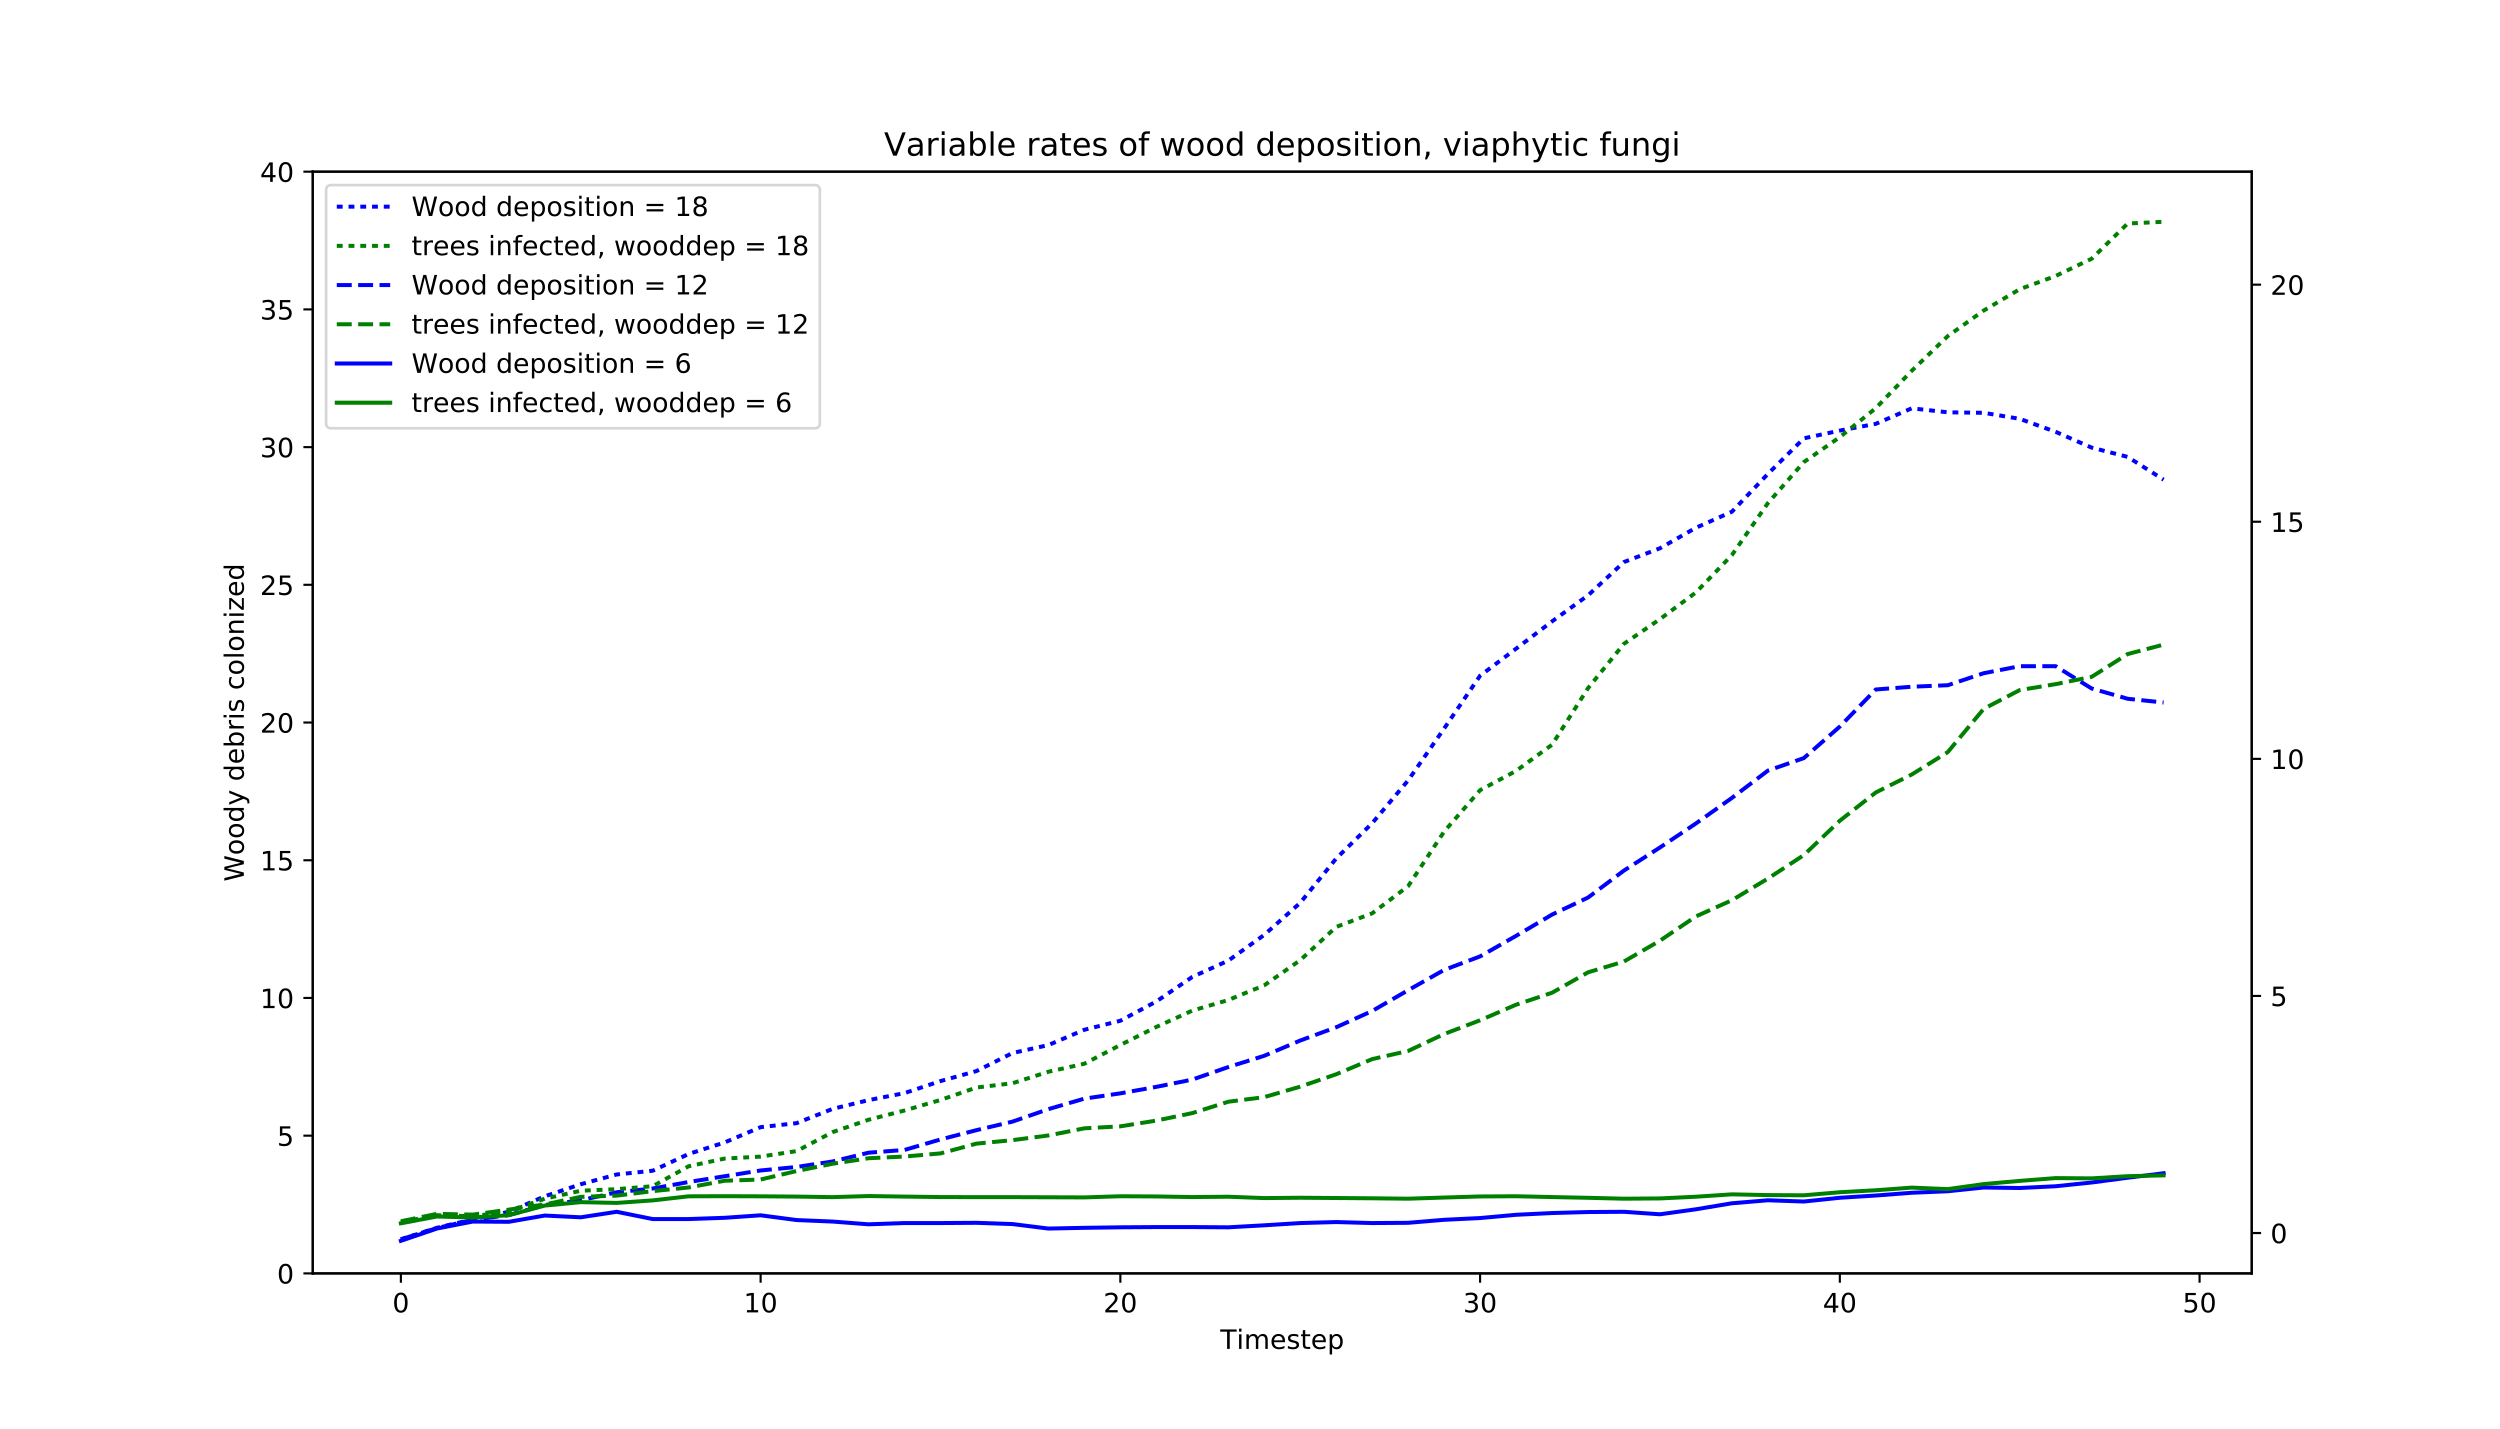 <?xml version="1.0" encoding="utf-8" standalone="no"?>
<!DOCTYPE svg PUBLIC "-//W3C//DTD SVG 1.1//EN"
  "http://www.w3.org/Graphics/SVG/1.1/DTD/svg11.dtd">
<!-- Created with matplotlib (http://matplotlib.org/) -->
<svg height="535pt" version="1.1" viewBox="0 0 936 535" width="936pt" xmlns="http://www.w3.org/2000/svg" xmlns:xlink="http://www.w3.org/1999/xlink">
 <defs>
  <style type="text/css">
*{stroke-linecap:butt;stroke-linejoin:round;}
  </style>
 </defs>
 <g id="figure_1">
  <g id="patch_1">
   <path d="M 0 535.68 
L 936.72 535.68 
L 936.72 0 
L 0 0 
z
" style="fill:#ffffff;"/>
  </g>
  <g id="axes_1">
   <g id="patch_2">
    <path d="M 117.09 476.755 
L 843.048 476.755 
L 843.048 64.282 
L 117.09 64.282 
z
" style="fill:#ffffff;"/>
   </g>
   <g id="matplotlib.axis_1">
    <g id="xtick_1">
     <g id="line2d_1">
      <defs>
       <path d="M 0 0 
L 0 3.5 
" id="m3bbc9776a6" style="stroke:#000000;stroke-width:0.8;"/>
      </defs>
      <g>
       <use style="stroke:#000000;stroke-width:0.8;" x="150.088" xlink:href="#m3bbc9776a6" y="476.755"/>
      </g>
     </g>
     <g id="text_1">
      <!-- 0 -->
      <defs>
       <path d="M 31.781 66.406 
Q 24.172 66.406 20.328 58.906 
Q 16.5 51.422 16.5 36.375 
Q 16.5 21.391 20.328 13.891 
Q 24.172 6.391 31.781 6.391 
Q 39.453 6.391 43.281 13.891 
Q 47.125 21.391 47.125 36.375 
Q 47.125 51.422 43.281 58.906 
Q 39.453 66.406 31.781 66.406 
M 31.781 74.219 
Q 44.047 74.219 50.516 64.516 
Q 56.984 54.828 56.984 36.375 
Q 56.984 17.969 50.516 8.266 
Q 44.047 -1.422 31.781 -1.422 
Q 19.531 -1.422 13.062 8.266 
Q 6.594 17.969 6.594 36.375 
Q 6.594 54.828 13.062 64.516 
Q 19.531 74.219 31.781 74.219 
" id="DejaVuSans-30"/>
      </defs>
      <g transform="translate(146.907 491.354)scale(0.1 -0.1)">
       <use xlink:href="#DejaVuSans-30"/>
      </g>
     </g>
    </g>
    <g id="xtick_2">
     <g id="line2d_2">
      <g>
       <use style="stroke:#000000;stroke-width:0.8;" x="284.774" xlink:href="#m3bbc9776a6" y="476.755"/>
      </g>
     </g>
     <g id="text_2">
      <!-- 10 -->
      <defs>
       <path d="M 12.406 8.297 
L 28.516 8.297 
L 28.516 63.922 
L 10.984 60.406 
L 10.984 69.391 
L 28.422 72.906 
L 38.281 72.906 
L 38.281 8.297 
L 54.391 8.297 
L 54.391 0 
L 12.406 0 
z
" id="DejaVuSans-31"/>
      </defs>
      <g transform="translate(278.412 491.354)scale(0.1 -0.1)">
       <use xlink:href="#DejaVuSans-31"/>
       <use x="63.623" xlink:href="#DejaVuSans-30"/>
      </g>
     </g>
    </g>
    <g id="xtick_3">
     <g id="line2d_3">
      <g>
       <use style="stroke:#000000;stroke-width:0.8;" x="419.46" xlink:href="#m3bbc9776a6" y="476.755"/>
      </g>
     </g>
     <g id="text_3">
      <!-- 20 -->
      <defs>
       <path d="M 19.188 8.297 
L 53.609 8.297 
L 53.609 0 
L 7.328 0 
L 7.328 8.297 
Q 12.938 14.109 22.625 23.891 
Q 32.328 33.688 34.812 36.531 
Q 39.547 41.844 41.422 45.531 
Q 43.312 49.219 43.312 52.781 
Q 43.312 58.594 39.234 62.25 
Q 35.156 65.922 28.609 65.922 
Q 23.969 65.922 18.812 64.312 
Q 13.672 62.703 7.812 59.422 
L 7.812 69.391 
Q 13.766 71.781 18.938 73 
Q 24.125 74.219 28.422 74.219 
Q 39.75 74.219 46.484 68.547 
Q 53.219 62.891 53.219 53.422 
Q 53.219 48.922 51.531 44.891 
Q 49.859 40.875 45.406 35.406 
Q 44.188 33.984 37.641 27.219 
Q 31.109 20.453 19.188 8.297 
" id="DejaVuSans-32"/>
      </defs>
      <g transform="translate(413.098 491.354)scale(0.1 -0.1)">
       <use xlink:href="#DejaVuSans-32"/>
       <use x="63.623" xlink:href="#DejaVuSans-30"/>
      </g>
     </g>
    </g>
    <g id="xtick_4">
     <g id="line2d_4">
      <g>
       <use style="stroke:#000000;stroke-width:0.8;" x="554.146" xlink:href="#m3bbc9776a6" y="476.755"/>
      </g>
     </g>
     <g id="text_4">
      <!-- 30 -->
      <defs>
       <path d="M 40.578 39.312 
Q 47.656 37.797 51.625 33 
Q 55.609 28.219 55.609 21.188 
Q 55.609 10.406 48.188 4.484 
Q 40.766 -1.422 27.094 -1.422 
Q 22.516 -1.422 17.656 -0.516 
Q 12.797 0.391 7.625 2.203 
L 7.625 11.719 
Q 11.719 9.328 16.594 8.109 
Q 21.484 6.891 26.812 6.891 
Q 36.078 6.891 40.938 10.547 
Q 45.797 14.203 45.797 21.188 
Q 45.797 27.641 41.281 31.266 
Q 36.766 34.906 28.719 34.906 
L 20.219 34.906 
L 20.219 43.016 
L 29.109 43.016 
Q 36.375 43.016 40.234 45.922 
Q 44.094 48.828 44.094 54.297 
Q 44.094 59.906 40.109 62.906 
Q 36.141 65.922 28.719 65.922 
Q 24.656 65.922 20.016 65.031 
Q 15.375 64.156 9.812 62.312 
L 9.812 71.094 
Q 15.438 72.656 20.344 73.438 
Q 25.25 74.219 29.594 74.219 
Q 40.828 74.219 47.359 69.109 
Q 53.906 64.016 53.906 55.328 
Q 53.906 49.266 50.438 45.094 
Q 46.969 40.922 40.578 39.312 
" id="DejaVuSans-33"/>
      </defs>
      <g transform="translate(547.784 491.354)scale(0.1 -0.1)">
       <use xlink:href="#DejaVuSans-33"/>
       <use x="63.623" xlink:href="#DejaVuSans-30"/>
      </g>
     </g>
    </g>
    <g id="xtick_5">
     <g id="line2d_5">
      <g>
       <use style="stroke:#000000;stroke-width:0.8;" x="688.832" xlink:href="#m3bbc9776a6" y="476.755"/>
      </g>
     </g>
     <g id="text_5">
      <!-- 40 -->
      <defs>
       <path d="M 37.797 64.312 
L 12.891 25.391 
L 37.797 25.391 
z
M 35.203 72.906 
L 47.609 72.906 
L 47.609 25.391 
L 58.016 25.391 
L 58.016 17.188 
L 47.609 17.188 
L 47.609 0 
L 37.797 0 
L 37.797 17.188 
L 4.891 17.188 
L 4.891 26.703 
z
" id="DejaVuSans-34"/>
      </defs>
      <g transform="translate(682.47 491.354)scale(0.1 -0.1)">
       <use xlink:href="#DejaVuSans-34"/>
       <use x="63.623" xlink:href="#DejaVuSans-30"/>
      </g>
     </g>
    </g>
    <g id="xtick_6">
     <g id="line2d_6">
      <g>
       <use style="stroke:#000000;stroke-width:0.8;" x="823.519" xlink:href="#m3bbc9776a6" y="476.755"/>
      </g>
     </g>
     <g id="text_6">
      <!-- 50 -->
      <defs>
       <path d="M 10.797 72.906 
L 49.516 72.906 
L 49.516 64.594 
L 19.828 64.594 
L 19.828 46.734 
Q 21.969 47.469 24.109 47.828 
Q 26.266 48.188 28.422 48.188 
Q 40.625 48.188 47.75 41.5 
Q 54.891 34.812 54.891 23.391 
Q 54.891 11.625 47.562 5.094 
Q 40.234 -1.422 26.906 -1.422 
Q 22.312 -1.422 17.547 -0.641 
Q 12.797 0.141 7.719 1.703 
L 7.719 11.625 
Q 12.109 9.234 16.797 8.062 
Q 21.484 6.891 26.703 6.891 
Q 35.156 6.891 40.078 11.328 
Q 45.016 15.766 45.016 23.391 
Q 45.016 31 40.078 35.438 
Q 35.156 39.891 26.703 39.891 
Q 22.75 39.891 18.812 39.016 
Q 14.891 38.141 10.797 36.281 
z
" id="DejaVuSans-35"/>
      </defs>
      <g transform="translate(817.156 491.354)scale(0.1 -0.1)">
       <use xlink:href="#DejaVuSans-35"/>
       <use x="63.623" xlink:href="#DejaVuSans-30"/>
      </g>
     </g>
    </g>
    <g id="text_7">
     <!-- Timestep -->
     <defs>
      <path d="M -0.297 72.906 
L 61.375 72.906 
L 61.375 64.594 
L 35.5 64.594 
L 35.5 0 
L 25.594 0 
L 25.594 64.594 
L -0.297 64.594 
z
" id="DejaVuSans-54"/>
      <path d="M 9.422 54.688 
L 18.406 54.688 
L 18.406 0 
L 9.422 0 
z
M 9.422 75.984 
L 18.406 75.984 
L 18.406 64.594 
L 9.422 64.594 
z
" id="DejaVuSans-69"/>
      <path d="M 52 44.188 
Q 55.375 50.25 60.062 53.125 
Q 64.75 56 71.094 56 
Q 79.641 56 84.281 50.016 
Q 88.922 44.047 88.922 33.016 
L 88.922 0 
L 79.891 0 
L 79.891 32.719 
Q 79.891 40.578 77.094 44.375 
Q 74.312 48.188 68.609 48.188 
Q 61.625 48.188 57.562 43.547 
Q 53.516 38.922 53.516 30.906 
L 53.516 0 
L 44.484 0 
L 44.484 32.719 
Q 44.484 40.625 41.703 44.406 
Q 38.922 48.188 33.109 48.188 
Q 26.219 48.188 22.156 43.531 
Q 18.109 38.875 18.109 30.906 
L 18.109 0 
L 9.078 0 
L 9.078 54.688 
L 18.109 54.688 
L 18.109 46.188 
Q 21.188 51.219 25.484 53.609 
Q 29.781 56 35.688 56 
Q 41.656 56 45.828 52.969 
Q 50 49.953 52 44.188 
" id="DejaVuSans-6d"/>
      <path d="M 56.203 29.594 
L 56.203 25.203 
L 14.891 25.203 
Q 15.484 15.922 20.484 11.062 
Q 25.484 6.203 34.422 6.203 
Q 39.594 6.203 44.453 7.469 
Q 49.312 8.734 54.109 11.281 
L 54.109 2.781 
Q 49.266 0.734 44.188 -0.344 
Q 39.109 -1.422 33.891 -1.422 
Q 20.797 -1.422 13.156 6.188 
Q 5.516 13.812 5.516 26.812 
Q 5.516 40.234 12.766 48.109 
Q 20.016 56 32.328 56 
Q 43.359 56 49.781 48.891 
Q 56.203 41.797 56.203 29.594 
M 47.219 32.234 
Q 47.125 39.594 43.094 43.984 
Q 39.062 48.391 32.422 48.391 
Q 24.906 48.391 20.391 44.141 
Q 15.875 39.891 15.188 32.172 
z
" id="DejaVuSans-65"/>
      <path d="M 44.281 53.078 
L 44.281 44.578 
Q 40.484 46.531 36.375 47.5 
Q 32.281 48.484 27.875 48.484 
Q 21.188 48.484 17.844 46.438 
Q 14.5 44.391 14.5 40.281 
Q 14.5 37.156 16.891 35.375 
Q 19.281 33.594 26.516 31.984 
L 29.594 31.297 
Q 39.156 29.25 43.188 25.516 
Q 47.219 21.781 47.219 15.094 
Q 47.219 7.469 41.188 3.016 
Q 35.156 -1.422 24.609 -1.422 
Q 20.219 -1.422 15.453 -0.562 
Q 10.688 0.297 5.422 2 
L 5.422 11.281 
Q 10.406 8.688 15.234 7.391 
Q 20.062 6.109 24.812 6.109 
Q 31.156 6.109 34.562 8.281 
Q 37.984 10.453 37.984 14.406 
Q 37.984 18.062 35.516 20.016 
Q 33.062 21.969 24.703 23.781 
L 21.578 24.516 
Q 13.234 26.266 9.516 29.906 
Q 5.812 33.547 5.812 39.891 
Q 5.812 47.609 11.281 51.797 
Q 16.75 56 26.812 56 
Q 31.781 56 36.172 55.266 
Q 40.578 54.547 44.281 53.078 
" id="DejaVuSans-73"/>
      <path d="M 18.312 70.219 
L 18.312 54.688 
L 36.812 54.688 
L 36.812 47.703 
L 18.312 47.703 
L 18.312 18.016 
Q 18.312 11.328 20.141 9.422 
Q 21.969 7.516 27.594 7.516 
L 36.812 7.516 
L 36.812 0 
L 27.594 0 
Q 17.188 0 13.234 3.875 
Q 9.281 7.766 9.281 18.016 
L 9.281 47.703 
L 2.688 47.703 
L 2.688 54.688 
L 9.281 54.688 
L 9.281 70.219 
z
" id="DejaVuSans-74"/>
      <path d="M 18.109 8.203 
L 18.109 -20.797 
L 9.078 -20.797 
L 9.078 54.688 
L 18.109 54.688 
L 18.109 46.391 
Q 20.953 51.266 25.266 53.625 
Q 29.594 56 35.594 56 
Q 45.562 56 51.781 48.094 
Q 58.016 40.188 58.016 27.297 
Q 58.016 14.406 51.781 6.484 
Q 45.562 -1.422 35.594 -1.422 
Q 29.594 -1.422 25.266 0.953 
Q 20.953 3.328 18.109 8.203 
M 48.688 27.297 
Q 48.688 37.203 44.609 42.844 
Q 40.531 48.484 33.406 48.484 
Q 26.266 48.484 22.188 42.844 
Q 18.109 37.203 18.109 27.297 
Q 18.109 17.391 22.188 11.75 
Q 26.266 6.109 33.406 6.109 
Q 40.531 6.109 44.609 11.75 
Q 48.688 17.391 48.688 27.297 
" id="DejaVuSans-70"/>
     </defs>
     <g transform="translate(456.866 505.032)scale(0.1 -0.1)">
      <use xlink:href="#DejaVuSans-54"/>
      <use x="61.037" xlink:href="#DejaVuSans-69"/>
      <use x="88.82" xlink:href="#DejaVuSans-6d"/>
      <use x="186.232" xlink:href="#DejaVuSans-65"/>
      <use x="247.756" xlink:href="#DejaVuSans-73"/>
      <use x="299.855" xlink:href="#DejaVuSans-74"/>
      <use x="339.064" xlink:href="#DejaVuSans-65"/>
      <use x="400.588" xlink:href="#DejaVuSans-70"/>
     </g>
    </g>
   </g>
   <g id="matplotlib.axis_2">
    <g id="ytick_1">
     <g id="line2d_7">
      <defs>
       <path d="M 0 0 
L -3.5 0 
" id="m20d2341d2c" style="stroke:#000000;stroke-width:0.8;"/>
      </defs>
      <g>
       <use style="stroke:#000000;stroke-width:0.8;" x="117.09" xlink:href="#m20d2341d2c" y="476.755"/>
      </g>
     </g>
     <g id="text_8">
      <!-- 0 -->
      <g transform="translate(103.728 480.554)scale(0.1 -0.1)">
       <use xlink:href="#DejaVuSans-30"/>
      </g>
     </g>
    </g>
    <g id="ytick_2">
     <g id="line2d_8">
      <g>
       <use style="stroke:#000000;stroke-width:0.8;" x="117.09" xlink:href="#m20d2341d2c" y="425.196"/>
      </g>
     </g>
     <g id="text_9">
      <!-- 5 -->
      <g transform="translate(103.728 428.995)scale(0.1 -0.1)">
       <use xlink:href="#DejaVuSans-35"/>
      </g>
     </g>
    </g>
    <g id="ytick_3">
     <g id="line2d_9">
      <g>
       <use style="stroke:#000000;stroke-width:0.8;" x="117.09" xlink:href="#m20d2341d2c" y="373.637"/>
      </g>
     </g>
     <g id="text_10">
      <!-- 10 -->
      <g transform="translate(97.365 377.436)scale(0.1 -0.1)">
       <use xlink:href="#DejaVuSans-31"/>
       <use x="63.623" xlink:href="#DejaVuSans-30"/>
      </g>
     </g>
    </g>
    <g id="ytick_4">
     <g id="line2d_10">
      <g>
       <use style="stroke:#000000;stroke-width:0.8;" x="117.09" xlink:href="#m20d2341d2c" y="322.078"/>
      </g>
     </g>
     <g id="text_11">
      <!-- 15 -->
      <g transform="translate(97.365 325.877)scale(0.1 -0.1)">
       <use xlink:href="#DejaVuSans-31"/>
       <use x="63.623" xlink:href="#DejaVuSans-35"/>
      </g>
     </g>
    </g>
    <g id="ytick_5">
     <g id="line2d_11">
      <g>
       <use style="stroke:#000000;stroke-width:0.8;" x="117.09" xlink:href="#m20d2341d2c" y="270.518"/>
      </g>
     </g>
     <g id="text_12">
      <!-- 20 -->
      <g transform="translate(97.365 274.318)scale(0.1 -0.1)">
       <use xlink:href="#DejaVuSans-32"/>
       <use x="63.623" xlink:href="#DejaVuSans-30"/>
      </g>
     </g>
    </g>
    <g id="ytick_6">
     <g id="line2d_12">
      <g>
       <use style="stroke:#000000;stroke-width:0.8;" x="117.09" xlink:href="#m20d2341d2c" y="218.959"/>
      </g>
     </g>
     <g id="text_13">
      <!-- 25 -->
      <g transform="translate(97.365 222.758)scale(0.1 -0.1)">
       <use xlink:href="#DejaVuSans-32"/>
       <use x="63.623" xlink:href="#DejaVuSans-35"/>
      </g>
     </g>
    </g>
    <g id="ytick_7">
     <g id="line2d_13">
      <g>
       <use style="stroke:#000000;stroke-width:0.8;" x="117.09" xlink:href="#m20d2341d2c" y="167.4"/>
      </g>
     </g>
     <g id="text_14">
      <!-- 30 -->
      <g transform="translate(97.365 171.199)scale(0.1 -0.1)">
       <use xlink:href="#DejaVuSans-33"/>
       <use x="63.623" xlink:href="#DejaVuSans-30"/>
      </g>
     </g>
    </g>
    <g id="ytick_8">
     <g id="line2d_14">
      <g>
       <use style="stroke:#000000;stroke-width:0.8;" x="117.09" xlink:href="#m20d2341d2c" y="115.841"/>
      </g>
     </g>
     <g id="text_15">
      <!-- 35 -->
      <g transform="translate(97.365 119.64)scale(0.1 -0.1)">
       <use xlink:href="#DejaVuSans-33"/>
       <use x="63.623" xlink:href="#DejaVuSans-35"/>
      </g>
     </g>
    </g>
    <g id="ytick_9">
     <g id="line2d_15">
      <g>
       <use style="stroke:#000000;stroke-width:0.8;" x="117.09" xlink:href="#m20d2341d2c" y="64.282"/>
      </g>
     </g>
     <g id="text_16">
      <!-- 40 -->
      <g transform="translate(97.365 68.081)scale(0.1 -0.1)">
       <use xlink:href="#DejaVuSans-34"/>
       <use x="63.623" xlink:href="#DejaVuSans-30"/>
      </g>
     </g>
    </g>
    <g id="text_17">
     <!-- Woody debris colonized -->
     <defs>
      <path d="M 3.328 72.906 
L 13.281 72.906 
L 28.609 11.281 
L 43.891 72.906 
L 54.984 72.906 
L 70.312 11.281 
L 85.594 72.906 
L 95.609 72.906 
L 77.297 0 
L 64.891 0 
L 49.516 63.281 
L 33.984 0 
L 21.578 0 
z
" id="DejaVuSans-57"/>
      <path d="M 30.609 48.391 
Q 23.391 48.391 19.188 42.75 
Q 14.984 37.109 14.984 27.297 
Q 14.984 17.484 19.156 11.844 
Q 23.344 6.203 30.609 6.203 
Q 37.797 6.203 41.984 11.859 
Q 46.188 17.531 46.188 27.297 
Q 46.188 37.016 41.984 42.703 
Q 37.797 48.391 30.609 48.391 
M 30.609 56 
Q 42.328 56 49.016 48.375 
Q 55.719 40.766 55.719 27.297 
Q 55.719 13.875 49.016 6.219 
Q 42.328 -1.422 30.609 -1.422 
Q 18.844 -1.422 12.172 6.219 
Q 5.516 13.875 5.516 27.297 
Q 5.516 40.766 12.172 48.375 
Q 18.844 56 30.609 56 
" id="DejaVuSans-6f"/>
      <path d="M 45.406 46.391 
L 45.406 75.984 
L 54.391 75.984 
L 54.391 0 
L 45.406 0 
L 45.406 8.203 
Q 42.578 3.328 38.25 0.953 
Q 33.938 -1.422 27.875 -1.422 
Q 17.969 -1.422 11.734 6.484 
Q 5.516 14.406 5.516 27.297 
Q 5.516 40.188 11.734 48.094 
Q 17.969 56 27.875 56 
Q 33.938 56 38.25 53.625 
Q 42.578 51.266 45.406 46.391 
M 14.797 27.297 
Q 14.797 17.391 18.875 11.75 
Q 22.953 6.109 30.078 6.109 
Q 37.203 6.109 41.297 11.75 
Q 45.406 17.391 45.406 27.297 
Q 45.406 37.203 41.297 42.844 
Q 37.203 48.484 30.078 48.484 
Q 22.953 48.484 18.875 42.844 
Q 14.797 37.203 14.797 27.297 
" id="DejaVuSans-64"/>
      <path d="M 32.172 -5.078 
Q 28.375 -14.844 24.75 -17.812 
Q 21.141 -20.797 15.094 -20.797 
L 7.906 -20.797 
L 7.906 -13.281 
L 13.188 -13.281 
Q 16.891 -13.281 18.938 -11.516 
Q 21 -9.766 23.484 -3.219 
L 25.094 0.875 
L 2.984 54.688 
L 12.5 54.688 
L 29.594 11.922 
L 46.688 54.688 
L 56.203 54.688 
z
" id="DejaVuSans-79"/>
      <path id="DejaVuSans-20"/>
      <path d="M 48.688 27.297 
Q 48.688 37.203 44.609 42.844 
Q 40.531 48.484 33.406 48.484 
Q 26.266 48.484 22.188 42.844 
Q 18.109 37.203 18.109 27.297 
Q 18.109 17.391 22.188 11.75 
Q 26.266 6.109 33.406 6.109 
Q 40.531 6.109 44.609 11.75 
Q 48.688 17.391 48.688 27.297 
M 18.109 46.391 
Q 20.953 51.266 25.266 53.625 
Q 29.594 56 35.594 56 
Q 45.562 56 51.781 48.094 
Q 58.016 40.188 58.016 27.297 
Q 58.016 14.406 51.781 6.484 
Q 45.562 -1.422 35.594 -1.422 
Q 29.594 -1.422 25.266 0.953 
Q 20.953 3.328 18.109 8.203 
L 18.109 0 
L 9.078 0 
L 9.078 75.984 
L 18.109 75.984 
z
" id="DejaVuSans-62"/>
      <path d="M 41.109 46.297 
Q 39.594 47.172 37.812 47.578 
Q 36.031 48 33.891 48 
Q 26.266 48 22.188 43.047 
Q 18.109 38.094 18.109 28.812 
L 18.109 0 
L 9.078 0 
L 9.078 54.688 
L 18.109 54.688 
L 18.109 46.188 
Q 20.953 51.172 25.484 53.578 
Q 30.031 56 36.531 56 
Q 37.453 56 38.578 55.875 
Q 39.703 55.766 41.062 55.516 
z
" id="DejaVuSans-72"/>
      <path d="M 48.781 52.594 
L 48.781 44.188 
Q 44.969 46.297 41.141 47.344 
Q 37.312 48.391 33.406 48.391 
Q 24.656 48.391 19.812 42.844 
Q 14.984 37.312 14.984 27.297 
Q 14.984 17.281 19.812 11.734 
Q 24.656 6.203 33.406 6.203 
Q 37.312 6.203 41.141 7.25 
Q 44.969 8.297 48.781 10.406 
L 48.781 2.094 
Q 45.016 0.344 40.984 -0.531 
Q 36.969 -1.422 32.422 -1.422 
Q 20.062 -1.422 12.781 6.344 
Q 5.516 14.109 5.516 27.297 
Q 5.516 40.672 12.859 48.328 
Q 20.219 56 33.016 56 
Q 37.156 56 41.109 55.141 
Q 45.062 54.297 48.781 52.594 
" id="DejaVuSans-63"/>
      <path d="M 9.422 75.984 
L 18.406 75.984 
L 18.406 0 
L 9.422 0 
z
" id="DejaVuSans-6c"/>
      <path d="M 54.891 33.016 
L 54.891 0 
L 45.906 0 
L 45.906 32.719 
Q 45.906 40.484 42.875 44.328 
Q 39.844 48.188 33.797 48.188 
Q 26.516 48.188 22.312 43.547 
Q 18.109 38.922 18.109 30.906 
L 18.109 0 
L 9.078 0 
L 9.078 54.688 
L 18.109 54.688 
L 18.109 46.188 
Q 21.344 51.125 25.703 53.562 
Q 30.078 56 35.797 56 
Q 45.219 56 50.047 50.172 
Q 54.891 44.344 54.891 33.016 
" id="DejaVuSans-6e"/>
      <path d="M 5.516 54.688 
L 48.188 54.688 
L 48.188 46.484 
L 14.406 7.172 
L 48.188 7.172 
L 48.188 0 
L 4.297 0 
L 4.297 8.203 
L 38.094 47.516 
L 5.516 47.516 
z
" id="DejaVuSans-7a"/>
     </defs>
     <g transform="translate(91.285 330.053)rotate(-90)scale(0.1 -0.1)">
      <use xlink:href="#DejaVuSans-57"/>
      <use x="98.799" xlink:href="#DejaVuSans-6f"/>
      <use x="159.98" xlink:href="#DejaVuSans-6f"/>
      <use x="221.162" xlink:href="#DejaVuSans-64"/>
      <use x="284.639" xlink:href="#DejaVuSans-79"/>
      <use x="343.818" xlink:href="#DejaVuSans-20"/>
      <use x="375.605" xlink:href="#DejaVuSans-64"/>
      <use x="439.082" xlink:href="#DejaVuSans-65"/>
      <use x="500.605" xlink:href="#DejaVuSans-62"/>
      <use x="564.082" xlink:href="#DejaVuSans-72"/>
      <use x="605.195" xlink:href="#DejaVuSans-69"/>
      <use x="632.979" xlink:href="#DejaVuSans-73"/>
      <use x="685.078" xlink:href="#DejaVuSans-20"/>
      <use x="716.865" xlink:href="#DejaVuSans-63"/>
      <use x="771.846" xlink:href="#DejaVuSans-6f"/>
      <use x="833.027" xlink:href="#DejaVuSans-6c"/>
      <use x="860.811" xlink:href="#DejaVuSans-6f"/>
      <use x="921.992" xlink:href="#DejaVuSans-6e"/>
      <use x="985.371" xlink:href="#DejaVuSans-69"/>
      <use x="1013.154" xlink:href="#DejaVuSans-7a"/>
      <use x="1065.645" xlink:href="#DejaVuSans-65"/>
      <use x="1127.168" xlink:href="#DejaVuSans-64"/>
     </g>
    </g>
   </g>
   <g id="line2d_16">
    <path clip-path="url(#pead93c2286)" d="M 150.088 464.006 
L 163.557 459.694 
L 177.025 456.506 
L 190.494 453.694 
L 203.963 447.882 
L 217.431 443.382 
L 230.9 439.726 
L 244.368 438.32 
L 257.837 432.039 
L 271.306 427.727 
L 284.774 422.009 
L 298.243 420.509 
L 311.711 415.165 
L 325.18 411.884 
L 338.649 409.26 
L 352.117 404.76 
L 365.586 401.01 
L 379.054 394.26 
L 392.523 391.261 
L 405.992 385.542 
L 419.46 382.168 
L 432.929 374.949 
L 446.397 365.762 
L 459.866 359.669 
L 473.335 350.013 
L 486.803 338.014 
L 500.272 321.421 
L 513.741 308.203 
L 527.209 292.173 
L 540.678 272.768 
L 554.146 252.988 
L 567.615 242.864 
L 581.084 232.646 
L 594.552 222.896 
L 608.021 210.428 
L 621.489 205.273 
L 634.958 197.586 
L 648.427 191.586 
L 661.895 177.431 
L 675.364 164.119 
L 688.832 161.213 
L 702.301 158.682 
L 715.77 152.87 
L 729.238 154.37 
L 742.707 154.557 
L 756.175 156.807 
L 769.644 161.682 
L 783.113 167.587 
L 796.581 171.056 
L 810.05 179.587 
" style="fill:none;stroke:#0000ff;stroke-dasharray:2.2,2.2;stroke-dashoffset:0;stroke-width:1.5;"/>
   </g>
   <g id="line2d_17">
    <path clip-path="url(#pead93c2286)" d="M 150.088 464.006 
L 163.557 459.788 
L 177.025 456.694 
L 190.494 454.913 
L 203.963 451.163 
L 217.431 449.382 
L 230.9 446.382 
L 244.368 444.976 
L 257.837 442.539 
L 271.306 440.383 
L 284.774 438.226 
L 298.243 436.914 
L 311.711 434.852 
L 325.18 431.571 
L 338.649 430.539 
L 352.117 426.602 
L 365.586 423.134 
L 379.054 419.946 
L 392.523 415.259 
L 405.992 411.322 
L 419.46 409.353 
L 432.929 406.916 
L 446.397 404.197 
L 459.866 399.51 
L 473.335 395.292 
L 486.803 389.573 
L 500.272 384.605 
L 513.741 378.511 
L 527.209 370.731 
L 540.678 363.137 
L 554.146 358.075 
L 567.615 350.388 
L 581.084 342.42 
L 594.552 336.045 
L 608.021 325.921 
L 621.489 317.297 
L 634.958 308.297 
L 648.427 298.735 
L 661.895 288.517 
L 675.364 283.83 
L 688.832 272.018 
L 702.301 258.144 
L 715.77 257.113 
L 729.238 256.551 
L 742.707 252.051 
L 756.175 249.426 
L 769.644 249.426 
L 783.113 257.769 
L 796.581 261.613 
L 810.05 263.019 
" style="fill:none;stroke:#0000ff;stroke-dasharray:5.6,2.4;stroke-dashoffset:0;stroke-width:1.5;"/>
   </g>
   <g id="line2d_18">
    <path clip-path="url(#pead93c2286)" d="M 150.088 464.568 
L 163.557 459.975 
L 177.025 457.35 
L 190.494 457.444 
L 203.963 455.1 
L 217.431 455.757 
L 230.9 453.694 
L 244.368 456.413 
L 257.837 456.413 
L 271.306 455.944 
L 284.774 455.007 
L 298.243 456.788 
L 311.711 457.35 
L 325.18 458.381 
L 338.649 457.913 
L 352.117 457.913 
L 365.586 457.819 
L 379.054 458.288 
L 392.523 459.975 
L 405.992 459.694 
L 419.46 459.506 
L 432.929 459.413 
L 446.397 459.413 
L 459.866 459.506 
L 473.335 458.756 
L 486.803 457.913 
L 500.272 457.538 
L 513.741 457.913 
L 527.209 457.819 
L 540.678 456.694 
L 554.146 456.038 
L 567.615 454.819 
L 581.084 454.163 
L 594.552 453.788 
L 608.021 453.694 
L 621.489 454.632 
L 634.958 452.757 
L 648.427 450.507 
L 661.895 449.382 
L 675.364 449.851 
L 688.832 448.445 
L 702.301 447.601 
L 715.77 446.57 
L 729.238 446.007 
L 742.707 444.601 
L 756.175 444.788 
L 769.644 444.132 
L 783.113 442.726 
L 796.581 440.945 
L 810.05 439.258 
" style="fill:none;stroke:#0000ff;stroke-linecap:square;stroke-width:1.5;"/>
   </g>
   <g id="patch_3">
    <path d="M 117.09 476.755 
L 117.09 64.282 
" style="fill:none;stroke:#000000;stroke-linecap:square;stroke-linejoin:miter;stroke-width:0.8;"/>
   </g>
   <g id="patch_4">
    <path d="M 843.048 476.755 
L 843.048 64.282 
" style="fill:none;stroke:#000000;stroke-linecap:square;stroke-linejoin:miter;stroke-width:0.8;"/>
   </g>
   <g id="patch_5">
    <path d="M 117.09 476.755 
L 843.048 476.755 
" style="fill:none;stroke:#000000;stroke-linecap:square;stroke-linejoin:miter;stroke-width:0.8;"/>
   </g>
   <g id="patch_6">
    <path d="M 117.09 64.282 
L 843.048 64.282 
" style="fill:none;stroke:#000000;stroke-linecap:square;stroke-linejoin:miter;stroke-width:0.8;"/>
   </g>
   <g id="text_18">
    <!-- Variable rates of wood deposition, viaphytic fungi -->
    <defs>
     <path d="M 28.609 0 
L 0.781 72.906 
L 11.078 72.906 
L 34.188 11.531 
L 57.328 72.906 
L 67.578 72.906 
L 39.797 0 
z
" id="DejaVuSans-56"/>
     <path d="M 34.281 27.484 
Q 23.391 27.484 19.188 25 
Q 14.984 22.516 14.984 16.5 
Q 14.984 11.719 18.141 8.906 
Q 21.297 6.109 26.703 6.109 
Q 34.188 6.109 38.703 11.406 
Q 43.219 16.703 43.219 25.484 
L 43.219 27.484 
z
M 52.203 31.203 
L 52.203 0 
L 43.219 0 
L 43.219 8.297 
Q 40.141 3.328 35.547 0.953 
Q 30.953 -1.422 24.312 -1.422 
Q 15.922 -1.422 10.953 3.297 
Q 6 8.016 6 15.922 
Q 6 25.141 12.172 29.828 
Q 18.359 34.516 30.609 34.516 
L 43.219 34.516 
L 43.219 35.406 
Q 43.219 41.609 39.141 45 
Q 35.062 48.391 27.688 48.391 
Q 23 48.391 18.547 47.266 
Q 14.109 46.141 10.016 43.891 
L 10.016 52.203 
Q 14.938 54.109 19.578 55.047 
Q 24.219 56 28.609 56 
Q 40.484 56 46.344 49.844 
Q 52.203 43.703 52.203 31.203 
" id="DejaVuSans-61"/>
     <path d="M 37.109 75.984 
L 37.109 68.5 
L 28.516 68.5 
Q 23.688 68.5 21.797 66.547 
Q 19.922 64.594 19.922 59.516 
L 19.922 54.688 
L 34.719 54.688 
L 34.719 47.703 
L 19.922 47.703 
L 19.922 0 
L 10.891 0 
L 10.891 47.703 
L 2.297 47.703 
L 2.297 54.688 
L 10.891 54.688 
L 10.891 58.5 
Q 10.891 67.625 15.141 71.797 
Q 19.391 75.984 28.609 75.984 
z
" id="DejaVuSans-66"/>
     <path d="M 4.203 54.688 
L 13.188 54.688 
L 24.422 12.016 
L 35.594 54.688 
L 46.188 54.688 
L 57.422 12.016 
L 68.609 54.688 
L 77.594 54.688 
L 63.281 0 
L 52.688 0 
L 40.922 44.828 
L 29.109 0 
L 18.5 0 
z
" id="DejaVuSans-77"/>
     <path d="M 11.719 12.406 
L 22.016 12.406 
L 22.016 4 
L 14.016 -11.625 
L 7.719 -11.625 
L 11.719 4 
z
" id="DejaVuSans-2c"/>
     <path d="M 2.984 54.688 
L 12.5 54.688 
L 29.594 8.797 
L 46.688 54.688 
L 56.203 54.688 
L 35.688 0 
L 23.484 0 
z
" id="DejaVuSans-76"/>
     <path d="M 54.891 33.016 
L 54.891 0 
L 45.906 0 
L 45.906 32.719 
Q 45.906 40.484 42.875 44.328 
Q 39.844 48.188 33.797 48.188 
Q 26.516 48.188 22.312 43.547 
Q 18.109 38.922 18.109 30.906 
L 18.109 0 
L 9.078 0 
L 9.078 75.984 
L 18.109 75.984 
L 18.109 46.188 
Q 21.344 51.125 25.703 53.562 
Q 30.078 56 35.797 56 
Q 45.219 56 50.047 50.172 
Q 54.891 44.344 54.891 33.016 
" id="DejaVuSans-68"/>
     <path d="M 8.5 21.578 
L 8.5 54.688 
L 17.484 54.688 
L 17.484 21.922 
Q 17.484 14.156 20.5 10.266 
Q 23.531 6.391 29.594 6.391 
Q 36.859 6.391 41.078 11.031 
Q 45.312 15.672 45.312 23.688 
L 45.312 54.688 
L 54.297 54.688 
L 54.297 0 
L 45.312 0 
L 45.312 8.406 
Q 42.047 3.422 37.719 1 
Q 33.406 -1.422 27.688 -1.422 
Q 18.266 -1.422 13.375 4.438 
Q 8.5 10.297 8.5 21.578 
M 31.109 56 
z
" id="DejaVuSans-75"/>
     <path d="M 45.406 27.984 
Q 45.406 37.75 41.375 43.109 
Q 37.359 48.484 30.078 48.484 
Q 22.859 48.484 18.828 43.109 
Q 14.797 37.75 14.797 27.984 
Q 14.797 18.266 18.828 12.891 
Q 22.859 7.516 30.078 7.516 
Q 37.359 7.516 41.375 12.891 
Q 45.406 18.266 45.406 27.984 
M 54.391 6.781 
Q 54.391 -7.172 48.188 -13.984 
Q 42 -20.797 29.203 -20.797 
Q 24.469 -20.797 20.266 -20.094 
Q 16.062 -19.391 12.109 -17.922 
L 12.109 -9.188 
Q 16.062 -11.328 19.922 -12.344 
Q 23.781 -13.375 27.781 -13.375 
Q 36.625 -13.375 41.016 -8.766 
Q 45.406 -4.156 45.406 5.172 
L 45.406 9.625 
Q 42.625 4.781 38.281 2.391 
Q 33.938 0 27.875 0 
Q 17.828 0 11.672 7.656 
Q 5.516 15.328 5.516 27.984 
Q 5.516 40.672 11.672 48.328 
Q 17.828 56 27.875 56 
Q 33.938 56 38.281 53.609 
Q 42.625 51.219 45.406 46.391 
L 45.406 54.688 
L 54.391 54.688 
z
" id="DejaVuSans-67"/>
    </defs>
    <g transform="translate(330.977 58.282)scale(0.12 -0.12)">
     <use xlink:href="#DejaVuSans-56"/>
     <use x="68.299" xlink:href="#DejaVuSans-61"/>
     <use x="129.578" xlink:href="#DejaVuSans-72"/>
     <use x="170.691" xlink:href="#DejaVuSans-69"/>
     <use x="198.475" xlink:href="#DejaVuSans-61"/>
     <use x="259.754" xlink:href="#DejaVuSans-62"/>
     <use x="323.23" xlink:href="#DejaVuSans-6c"/>
     <use x="351.014" xlink:href="#DejaVuSans-65"/>
     <use x="412.537" xlink:href="#DejaVuSans-20"/>
     <use x="444.324" xlink:href="#DejaVuSans-72"/>
     <use x="485.438" xlink:href="#DejaVuSans-61"/>
     <use x="546.717" xlink:href="#DejaVuSans-74"/>
     <use x="585.926" xlink:href="#DejaVuSans-65"/>
     <use x="647.449" xlink:href="#DejaVuSans-73"/>
     <use x="699.549" xlink:href="#DejaVuSans-20"/>
     <use x="731.336" xlink:href="#DejaVuSans-6f"/>
     <use x="792.518" xlink:href="#DejaVuSans-66"/>
     <use x="827.723" xlink:href="#DejaVuSans-20"/>
     <use x="859.51" xlink:href="#DejaVuSans-77"/>
     <use x="941.297" xlink:href="#DejaVuSans-6f"/>
     <use x="1002.479" xlink:href="#DejaVuSans-6f"/>
     <use x="1063.66" xlink:href="#DejaVuSans-64"/>
     <use x="1127.137" xlink:href="#DejaVuSans-20"/>
     <use x="1158.924" xlink:href="#DejaVuSans-64"/>
     <use x="1222.4" xlink:href="#DejaVuSans-65"/>
     <use x="1283.924" xlink:href="#DejaVuSans-70"/>
     <use x="1347.4" xlink:href="#DejaVuSans-6f"/>
     <use x="1408.582" xlink:href="#DejaVuSans-73"/>
     <use x="1460.682" xlink:href="#DejaVuSans-69"/>
     <use x="1488.465" xlink:href="#DejaVuSans-74"/>
     <use x="1527.674" xlink:href="#DejaVuSans-69"/>
     <use x="1555.457" xlink:href="#DejaVuSans-6f"/>
     <use x="1616.639" xlink:href="#DejaVuSans-6e"/>
     <use x="1680.018" xlink:href="#DejaVuSans-2c"/>
     <use x="1711.805" xlink:href="#DejaVuSans-20"/>
     <use x="1743.592" xlink:href="#DejaVuSans-76"/>
     <use x="1802.771" xlink:href="#DejaVuSans-69"/>
     <use x="1830.555" xlink:href="#DejaVuSans-61"/>
     <use x="1891.834" xlink:href="#DejaVuSans-70"/>
     <use x="1955.311" xlink:href="#DejaVuSans-68"/>
     <use x="2018.689" xlink:href="#DejaVuSans-79"/>
     <use x="2077.869" xlink:href="#DejaVuSans-74"/>
     <use x="2117.078" xlink:href="#DejaVuSans-69"/>
     <use x="2144.861" xlink:href="#DejaVuSans-63"/>
     <use x="2199.842" xlink:href="#DejaVuSans-20"/>
     <use x="2231.629" xlink:href="#DejaVuSans-66"/>
     <use x="2266.834" xlink:href="#DejaVuSans-75"/>
     <use x="2330.213" xlink:href="#DejaVuSans-6e"/>
     <use x="2393.592" xlink:href="#DejaVuSans-67"/>
     <use x="2457.068" xlink:href="#DejaVuSans-69"/>
    </g>
   </g>
   <g id="legend_1">
    <g id="patch_7">
     <path d="M 124.09 160.35 
L 304.952 160.35 
Q 306.952 160.35 306.952 158.35 
L 306.952 71.282 
Q 306.952 69.282 304.952 69.282 
L 124.09 69.282 
Q 122.09 69.282 122.09 71.282 
L 122.09 158.35 
Q 122.09 160.35 124.09 160.35 
z
" style="fill:#ffffff;opacity:0.8;stroke:#cccccc;stroke-linejoin:miter;"/>
    </g>
    <g id="line2d_19">
     <path d="M 126.09 77.38 
L 146.09 77.38 
" style="fill:none;stroke:#0000ff;stroke-dasharray:2.2,2.2;stroke-dashoffset:0;stroke-width:1.5;"/>
    </g>
    <g id="line2d_20"/>
    <g id="text_19">
     <!-- Wood deposition = 18 -->
     <defs>
      <path d="M 10.594 45.406 
L 73.188 45.406 
L 73.188 37.203 
L 10.594 37.203 
z
M 10.594 25.484 
L 73.188 25.484 
L 73.188 17.188 
L 10.594 17.188 
z
" id="DejaVuSans-3d"/>
      <path d="M 31.781 34.625 
Q 24.75 34.625 20.719 30.859 
Q 16.703 27.094 16.703 20.516 
Q 16.703 13.922 20.719 10.156 
Q 24.75 6.391 31.781 6.391 
Q 38.812 6.391 42.859 10.172 
Q 46.922 13.969 46.922 20.516 
Q 46.922 27.094 42.891 30.859 
Q 38.875 34.625 31.781 34.625 
M 21.922 38.812 
Q 15.578 40.375 12.031 44.719 
Q 8.5 49.078 8.5 55.328 
Q 8.5 64.062 14.719 69.141 
Q 20.953 74.219 31.781 74.219 
Q 42.672 74.219 48.875 69.141 
Q 55.078 64.062 55.078 55.328 
Q 55.078 49.078 51.531 44.719 
Q 48 40.375 41.703 38.812 
Q 48.828 37.156 52.797 32.312 
Q 56.781 27.484 56.781 20.516 
Q 56.781 9.906 50.312 4.234 
Q 43.844 -1.422 31.781 -1.422 
Q 19.734 -1.422 13.25 4.234 
Q 6.781 9.906 6.781 20.516 
Q 6.781 27.484 10.781 32.312 
Q 14.797 37.156 21.922 38.812 
M 18.312 54.391 
Q 18.312 48.734 21.844 45.562 
Q 25.391 42.391 31.781 42.391 
Q 38.141 42.391 41.719 45.562 
Q 45.312 48.734 45.312 54.391 
Q 45.312 60.062 41.719 63.234 
Q 38.141 66.406 31.781 66.406 
Q 25.391 66.406 21.844 63.234 
Q 18.312 60.062 18.312 54.391 
" id="DejaVuSans-38"/>
     </defs>
     <g transform="translate(154.09 80.88)scale(0.1 -0.1)">
      <use xlink:href="#DejaVuSans-57"/>
      <use x="98.799" xlink:href="#DejaVuSans-6f"/>
      <use x="159.98" xlink:href="#DejaVuSans-6f"/>
      <use x="221.162" xlink:href="#DejaVuSans-64"/>
      <use x="284.639" xlink:href="#DejaVuSans-20"/>
      <use x="316.426" xlink:href="#DejaVuSans-64"/>
      <use x="379.902" xlink:href="#DejaVuSans-65"/>
      <use x="441.426" xlink:href="#DejaVuSans-70"/>
      <use x="504.902" xlink:href="#DejaVuSans-6f"/>
      <use x="566.084" xlink:href="#DejaVuSans-73"/>
      <use x="618.184" xlink:href="#DejaVuSans-69"/>
      <use x="645.967" xlink:href="#DejaVuSans-74"/>
      <use x="685.176" xlink:href="#DejaVuSans-69"/>
      <use x="712.959" xlink:href="#DejaVuSans-6f"/>
      <use x="774.141" xlink:href="#DejaVuSans-6e"/>
      <use x="837.52" xlink:href="#DejaVuSans-20"/>
      <use x="869.307" xlink:href="#DejaVuSans-3d"/>
      <use x="953.096" xlink:href="#DejaVuSans-20"/>
      <use x="984.883" xlink:href="#DejaVuSans-31"/>
      <use x="1048.506" xlink:href="#DejaVuSans-38"/>
     </g>
    </g>
    <g id="line2d_21">
     <path d="M 126.09 92.058 
L 146.09 92.058 
" style="fill:none;stroke:#008000;stroke-dasharray:2.2,2.2;stroke-dashoffset:0;stroke-width:1.5;"/>
    </g>
    <g id="line2d_22"/>
    <g id="text_20">
     <!-- trees infected, wooddep = 18 -->
     <g transform="translate(154.09 95.558)scale(0.1 -0.1)">
      <use xlink:href="#DejaVuSans-74"/>
      <use x="39.209" xlink:href="#DejaVuSans-72"/>
      <use x="80.291" xlink:href="#DejaVuSans-65"/>
      <use x="141.814" xlink:href="#DejaVuSans-65"/>
      <use x="203.338" xlink:href="#DejaVuSans-73"/>
      <use x="255.438" xlink:href="#DejaVuSans-20"/>
      <use x="287.225" xlink:href="#DejaVuSans-69"/>
      <use x="315.008" xlink:href="#DejaVuSans-6e"/>
      <use x="378.387" xlink:href="#DejaVuSans-66"/>
      <use x="413.592" xlink:href="#DejaVuSans-65"/>
      <use x="475.115" xlink:href="#DejaVuSans-63"/>
      <use x="530.096" xlink:href="#DejaVuSans-74"/>
      <use x="569.305" xlink:href="#DejaVuSans-65"/>
      <use x="630.828" xlink:href="#DejaVuSans-64"/>
      <use x="694.305" xlink:href="#DejaVuSans-2c"/>
      <use x="726.092" xlink:href="#DejaVuSans-20"/>
      <use x="757.879" xlink:href="#DejaVuSans-77"/>
      <use x="839.666" xlink:href="#DejaVuSans-6f"/>
      <use x="900.848" xlink:href="#DejaVuSans-6f"/>
      <use x="962.029" xlink:href="#DejaVuSans-64"/>
      <use x="1025.506" xlink:href="#DejaVuSans-64"/>
      <use x="1088.982" xlink:href="#DejaVuSans-65"/>
      <use x="1150.506" xlink:href="#DejaVuSans-70"/>
      <use x="1213.982" xlink:href="#DejaVuSans-20"/>
      <use x="1245.77" xlink:href="#DejaVuSans-3d"/>
      <use x="1329.559" xlink:href="#DejaVuSans-20"/>
      <use x="1361.346" xlink:href="#DejaVuSans-31"/>
      <use x="1424.969" xlink:href="#DejaVuSans-38"/>
     </g>
    </g>
    <g id="line2d_23">
     <path d="M 126.09 106.736 
L 146.09 106.736 
" style="fill:none;stroke:#0000ff;stroke-dasharray:5.6,2.4;stroke-dashoffset:0;stroke-width:1.5;"/>
    </g>
    <g id="line2d_24"/>
    <g id="text_21">
     <!-- Wood deposition = 12 -->
     <g transform="translate(154.09 110.236)scale(0.1 -0.1)">
      <use xlink:href="#DejaVuSans-57"/>
      <use x="98.799" xlink:href="#DejaVuSans-6f"/>
      <use x="159.98" xlink:href="#DejaVuSans-6f"/>
      <use x="221.162" xlink:href="#DejaVuSans-64"/>
      <use x="284.639" xlink:href="#DejaVuSans-20"/>
      <use x="316.426" xlink:href="#DejaVuSans-64"/>
      <use x="379.902" xlink:href="#DejaVuSans-65"/>
      <use x="441.426" xlink:href="#DejaVuSans-70"/>
      <use x="504.902" xlink:href="#DejaVuSans-6f"/>
      <use x="566.084" xlink:href="#DejaVuSans-73"/>
      <use x="618.184" xlink:href="#DejaVuSans-69"/>
      <use x="645.967" xlink:href="#DejaVuSans-74"/>
      <use x="685.176" xlink:href="#DejaVuSans-69"/>
      <use x="712.959" xlink:href="#DejaVuSans-6f"/>
      <use x="774.141" xlink:href="#DejaVuSans-6e"/>
      <use x="837.52" xlink:href="#DejaVuSans-20"/>
      <use x="869.307" xlink:href="#DejaVuSans-3d"/>
      <use x="953.096" xlink:href="#DejaVuSans-20"/>
      <use x="984.883" xlink:href="#DejaVuSans-31"/>
      <use x="1048.506" xlink:href="#DejaVuSans-32"/>
     </g>
    </g>
    <g id="line2d_25">
     <path d="M 126.09 121.414 
L 146.09 121.414 
" style="fill:none;stroke:#008000;stroke-dasharray:5.6,2.4;stroke-dashoffset:0;stroke-width:1.5;"/>
    </g>
    <g id="line2d_26"/>
    <g id="text_22">
     <!-- trees infected, wooddep = 12 -->
     <g transform="translate(154.09 124.914)scale(0.1 -0.1)">
      <use xlink:href="#DejaVuSans-74"/>
      <use x="39.209" xlink:href="#DejaVuSans-72"/>
      <use x="80.291" xlink:href="#DejaVuSans-65"/>
      <use x="141.814" xlink:href="#DejaVuSans-65"/>
      <use x="203.338" xlink:href="#DejaVuSans-73"/>
      <use x="255.438" xlink:href="#DejaVuSans-20"/>
      <use x="287.225" xlink:href="#DejaVuSans-69"/>
      <use x="315.008" xlink:href="#DejaVuSans-6e"/>
      <use x="378.387" xlink:href="#DejaVuSans-66"/>
      <use x="413.592" xlink:href="#DejaVuSans-65"/>
      <use x="475.115" xlink:href="#DejaVuSans-63"/>
      <use x="530.096" xlink:href="#DejaVuSans-74"/>
      <use x="569.305" xlink:href="#DejaVuSans-65"/>
      <use x="630.828" xlink:href="#DejaVuSans-64"/>
      <use x="694.305" xlink:href="#DejaVuSans-2c"/>
      <use x="726.092" xlink:href="#DejaVuSans-20"/>
      <use x="757.879" xlink:href="#DejaVuSans-77"/>
      <use x="839.666" xlink:href="#DejaVuSans-6f"/>
      <use x="900.848" xlink:href="#DejaVuSans-6f"/>
      <use x="962.029" xlink:href="#DejaVuSans-64"/>
      <use x="1025.506" xlink:href="#DejaVuSans-64"/>
      <use x="1088.982" xlink:href="#DejaVuSans-65"/>
      <use x="1150.506" xlink:href="#DejaVuSans-70"/>
      <use x="1213.982" xlink:href="#DejaVuSans-20"/>
      <use x="1245.77" xlink:href="#DejaVuSans-3d"/>
      <use x="1329.559" xlink:href="#DejaVuSans-20"/>
      <use x="1361.346" xlink:href="#DejaVuSans-31"/>
      <use x="1424.969" xlink:href="#DejaVuSans-32"/>
     </g>
    </g>
    <g id="line2d_27">
     <path d="M 126.09 136.093 
L 146.09 136.093 
" style="fill:none;stroke:#0000ff;stroke-linecap:square;stroke-width:1.5;"/>
    </g>
    <g id="line2d_28"/>
    <g id="text_23">
     <!-- Wood deposition = 6 -->
     <defs>
      <path d="M 33.016 40.375 
Q 26.375 40.375 22.484 35.828 
Q 18.609 31.297 18.609 23.391 
Q 18.609 15.531 22.484 10.953 
Q 26.375 6.391 33.016 6.391 
Q 39.656 6.391 43.531 10.953 
Q 47.406 15.531 47.406 23.391 
Q 47.406 31.297 43.531 35.828 
Q 39.656 40.375 33.016 40.375 
M 52.594 71.297 
L 52.594 62.312 
Q 48.875 64.062 45.094 64.984 
Q 41.312 65.922 37.594 65.922 
Q 27.828 65.922 22.672 59.328 
Q 17.531 52.734 16.797 39.406 
Q 19.672 43.656 24.016 45.922 
Q 28.375 48.188 33.594 48.188 
Q 44.578 48.188 50.953 41.516 
Q 57.328 34.859 57.328 23.391 
Q 57.328 12.156 50.688 5.359 
Q 44.047 -1.422 33.016 -1.422 
Q 20.359 -1.422 13.672 8.266 
Q 6.984 17.969 6.984 36.375 
Q 6.984 53.656 15.188 63.938 
Q 23.391 74.219 37.203 74.219 
Q 40.922 74.219 44.703 73.484 
Q 48.484 72.75 52.594 71.297 
" id="DejaVuSans-36"/>
     </defs>
     <g transform="translate(154.09 139.593)scale(0.1 -0.1)">
      <use xlink:href="#DejaVuSans-57"/>
      <use x="98.799" xlink:href="#DejaVuSans-6f"/>
      <use x="159.98" xlink:href="#DejaVuSans-6f"/>
      <use x="221.162" xlink:href="#DejaVuSans-64"/>
      <use x="284.639" xlink:href="#DejaVuSans-20"/>
      <use x="316.426" xlink:href="#DejaVuSans-64"/>
      <use x="379.902" xlink:href="#DejaVuSans-65"/>
      <use x="441.426" xlink:href="#DejaVuSans-70"/>
      <use x="504.902" xlink:href="#DejaVuSans-6f"/>
      <use x="566.084" xlink:href="#DejaVuSans-73"/>
      <use x="618.184" xlink:href="#DejaVuSans-69"/>
      <use x="645.967" xlink:href="#DejaVuSans-74"/>
      <use x="685.176" xlink:href="#DejaVuSans-69"/>
      <use x="712.959" xlink:href="#DejaVuSans-6f"/>
      <use x="774.141" xlink:href="#DejaVuSans-6e"/>
      <use x="837.52" xlink:href="#DejaVuSans-20"/>
      <use x="869.307" xlink:href="#DejaVuSans-3d"/>
      <use x="953.096" xlink:href="#DejaVuSans-20"/>
      <use x="984.883" xlink:href="#DejaVuSans-36"/>
     </g>
    </g>
    <g id="line2d_29">
     <path d="M 126.09 150.771 
L 146.09 150.771 
" style="fill:none;stroke:#008000;stroke-linecap:square;stroke-width:1.5;"/>
    </g>
    <g id="line2d_30"/>
    <g id="text_24">
     <!-- trees infected, wooddep = 6 -->
     <g transform="translate(154.09 154.271)scale(0.1 -0.1)">
      <use xlink:href="#DejaVuSans-74"/>
      <use x="39.209" xlink:href="#DejaVuSans-72"/>
      <use x="80.291" xlink:href="#DejaVuSans-65"/>
      <use x="141.814" xlink:href="#DejaVuSans-65"/>
      <use x="203.338" xlink:href="#DejaVuSans-73"/>
      <use x="255.438" xlink:href="#DejaVuSans-20"/>
      <use x="287.225" xlink:href="#DejaVuSans-69"/>
      <use x="315.008" xlink:href="#DejaVuSans-6e"/>
      <use x="378.387" xlink:href="#DejaVuSans-66"/>
      <use x="413.592" xlink:href="#DejaVuSans-65"/>
      <use x="475.115" xlink:href="#DejaVuSans-63"/>
      <use x="530.096" xlink:href="#DejaVuSans-74"/>
      <use x="569.305" xlink:href="#DejaVuSans-65"/>
      <use x="630.828" xlink:href="#DejaVuSans-64"/>
      <use x="694.305" xlink:href="#DejaVuSans-2c"/>
      <use x="726.092" xlink:href="#DejaVuSans-20"/>
      <use x="757.879" xlink:href="#DejaVuSans-77"/>
      <use x="839.666" xlink:href="#DejaVuSans-6f"/>
      <use x="900.848" xlink:href="#DejaVuSans-6f"/>
      <use x="962.029" xlink:href="#DejaVuSans-64"/>
      <use x="1025.506" xlink:href="#DejaVuSans-64"/>
      <use x="1088.982" xlink:href="#DejaVuSans-65"/>
      <use x="1150.506" xlink:href="#DejaVuSans-70"/>
      <use x="1213.982" xlink:href="#DejaVuSans-20"/>
      <use x="1245.77" xlink:href="#DejaVuSans-3d"/>
      <use x="1329.559" xlink:href="#DejaVuSans-20"/>
      <use x="1361.346" xlink:href="#DejaVuSans-36"/>
     </g>
    </g>
   </g>
  </g>
  <g id="axes_2">
   <g id="matplotlib.axis_3">
    <g id="ytick_10">
     <g id="line2d_31">
      <defs>
       <path d="M 0 0 
L 3.5 0 
" id="mc4d11c0bf8" style="stroke:#000000;stroke-width:0.8;"/>
      </defs>
      <g>
       <use style="stroke:#000000;stroke-width:0.8;" x="843.048" xlink:href="#mc4d11c0bf8" y="461.647"/>
      </g>
     </g>
     <g id="text_25">
      <!-- 0 -->
      <g transform="translate(850.048 465.446)scale(0.1 -0.1)">
       <use xlink:href="#DejaVuSans-30"/>
      </g>
     </g>
    </g>
    <g id="ytick_11">
     <g id="line2d_32">
      <g>
       <use style="stroke:#000000;stroke-width:0.8;" x="843.048" xlink:href="#mc4d11c0bf8" y="372.879"/>
      </g>
     </g>
     <g id="text_26">
      <!-- 5 -->
      <g transform="translate(850.048 376.679)scale(0.1 -0.1)">
       <use xlink:href="#DejaVuSans-35"/>
      </g>
     </g>
    </g>
    <g id="ytick_12">
     <g id="line2d_33">
      <g>
       <use style="stroke:#000000;stroke-width:0.8;" x="843.048" xlink:href="#mc4d11c0bf8" y="284.112"/>
      </g>
     </g>
     <g id="text_27">
      <!-- 10 -->
      <g transform="translate(850.048 287.911)scale(0.1 -0.1)">
       <use xlink:href="#DejaVuSans-31"/>
       <use x="63.623" xlink:href="#DejaVuSans-30"/>
      </g>
     </g>
    </g>
    <g id="ytick_13">
     <g id="line2d_34">
      <g>
       <use style="stroke:#000000;stroke-width:0.8;" x="843.048" xlink:href="#mc4d11c0bf8" y="195.345"/>
      </g>
     </g>
     <g id="text_28">
      <!-- 15 -->
      <g transform="translate(850.048 199.144)scale(0.1 -0.1)">
       <use xlink:href="#DejaVuSans-31"/>
       <use x="63.623" xlink:href="#DejaVuSans-35"/>
      </g>
     </g>
    </g>
    <g id="ytick_14">
     <g id="line2d_35">
      <g>
       <use style="stroke:#000000;stroke-width:0.8;" x="843.048" xlink:href="#mc4d11c0bf8" y="106.578"/>
      </g>
     </g>
     <g id="text_29">
      <!-- 20 -->
      <g transform="translate(850.048 110.377)scale(0.1 -0.1)">
       <use xlink:href="#DejaVuSans-32"/>
       <use x="63.623" xlink:href="#DejaVuSans-30"/>
      </g>
     </g>
    </g>
   </g>
   <g id="line2d_36">
    <path clip-path="url(#pead93c2286)" d="M 150.088 457.574 
L 163.557 454.977 
L 177.025 455.359 
L 190.494 453.551 
L 203.963 448.791 
L 217.431 445.813 
L 230.9 445.227 
L 244.368 444.107 
L 257.837 436.648 
L 271.306 433.772 
L 284.774 433.033 
L 298.243 430.971 
L 311.711 423.869 
L 325.18 419.236 
L 338.649 415.774 
L 352.117 411.828 
L 365.586 407.17 
L 379.054 405.566 
L 392.523 401.264 
L 405.992 398.26 
L 419.46 391.234 
L 432.929 384.488 
L 446.397 378.378 
L 459.866 374.407 
L 473.335 368.908 
L 486.803 359.489 
L 500.272 347.041 
L 513.741 341.95 
L 527.209 331.767 
L 540.678 311.351 
L 554.146 295.848 
L 567.615 288.618 
L 581.084 278.817 
L 594.552 257.663 
L 608.021 241.014 
L 621.489 231.799 
L 634.958 221.794 
L 648.427 207.819 
L 661.895 188.37 
L 675.364 172.994 
L 688.832 163.652 
L 702.301 152.807 
L 715.77 138.806 
L 729.238 125.848 
L 742.707 116.251 
L 756.175 108.283 
L 769.644 103.319 
L 783.113 96.879 
L 796.581 83.692 
L 810.05 83.03 
" style="fill:none;stroke:#008000;stroke-dasharray:2.2,2.2;stroke-dashoffset:0;stroke-width:1.5;"/>
   </g>
   <g id="line2d_37">
    <path clip-path="url(#pead93c2286)" d="M 150.088 457.243 
L 163.557 454.468 
L 177.025 454.748 
L 190.494 452.89 
L 203.963 450.929 
L 217.431 448.104 
L 230.9 447.646 
L 244.368 445.965 
L 257.837 444.591 
L 271.306 442.071 
L 284.774 441.612 
L 298.243 438.43 
L 311.711 435.706 
L 325.18 433.644 
L 338.649 433.008 
L 352.117 431.837 
L 365.586 428.171 
L 379.054 426.873 
L 392.523 425.116 
L 405.992 422.444 
L 419.46 421.705 
L 432.929 419.541 
L 446.397 416.741 
L 459.866 412.49 
L 473.335 410.759 
L 486.803 406.839 
L 500.272 402.205 
L 513.741 396.529 
L 527.209 393.474 
L 540.678 387.135 
L 554.146 381.993 
L 567.615 376.163 
L 581.084 371.683 
L 594.552 364.046 
L 608.021 359.973 
L 621.489 352.183 
L 634.958 343.095 
L 648.427 337.037 
L 661.895 328.941 
L 675.364 320.133 
L 688.832 307.278 
L 702.301 296.688 
L 715.77 289.967 
L 729.238 281.592 
L 742.707 265.376 
L 756.175 258.376 
L 769.644 256.135 
L 783.113 253.412 
L 796.581 244.884 
L 810.05 241.345 
" style="fill:none;stroke:#008000;stroke-dasharray:5.6,2.4;stroke-dashoffset:0;stroke-width:1.5;"/>
   </g>
   <g id="line2d_38">
    <path clip-path="url(#pead93c2286)" d="M 150.088 458.006 
L 163.557 455.461 
L 177.025 455.843 
L 190.494 454.977 
L 203.963 451.362 
L 217.431 450.089 
L 230.9 450.369 
L 244.368 449.428 
L 257.837 447.9 
L 271.306 447.849 
L 284.774 447.9 
L 298.243 448.002 
L 311.711 448.206 
L 325.18 447.798 
L 338.649 448.002 
L 352.117 448.18 
L 365.586 448.206 
L 379.054 448.206 
L 392.523 448.257 
L 405.992 448.307 
L 419.46 447.875 
L 432.929 447.951 
L 446.397 448.18 
L 459.866 448.053 
L 473.335 448.562 
L 486.803 448.435 
L 500.272 448.537 
L 513.741 448.638 
L 527.209 448.791 
L 540.678 448.358 
L 554.146 447.951 
L 567.615 447.875 
L 581.084 448.18 
L 594.552 448.46 
L 608.021 448.791 
L 621.489 448.689 
L 634.958 448.053 
L 648.427 447.162 
L 661.895 447.442 
L 675.364 447.518 
L 688.832 446.373 
L 702.301 445.634 
L 715.77 444.642 
L 729.238 445.202 
L 742.707 443.318 
L 756.175 442.121 
L 769.644 441.078 
L 783.113 441.18 
L 796.581 440.365 
L 810.05 440.059 
" style="fill:none;stroke:#008000;stroke-linecap:square;stroke-width:1.5;"/>
   </g>
   <g id="patch_8">
    <path d="M 117.09 476.755 
L 117.09 64.282 
" style="fill:none;stroke:#000000;stroke-linecap:square;stroke-linejoin:miter;stroke-width:0.8;"/>
   </g>
   <g id="patch_9">
    <path d="M 843.048 476.755 
L 843.048 64.282 
" style="fill:none;stroke:#000000;stroke-linecap:square;stroke-linejoin:miter;stroke-width:0.8;"/>
   </g>
   <g id="patch_10">
    <path d="M 117.09 476.755 
L 843.048 476.755 
" style="fill:none;stroke:#000000;stroke-linecap:square;stroke-linejoin:miter;stroke-width:0.8;"/>
   </g>
   <g id="patch_11">
    <path d="M 117.09 64.282 
L 843.048 64.282 
" style="fill:none;stroke:#000000;stroke-linecap:square;stroke-linejoin:miter;stroke-width:0.8;"/>
   </g>
  </g>
 </g>
 <defs>
  <clipPath id="pead93c2286">
   <rect height="412.474" width="725.958" x="117.09" y="64.282"/>
  </clipPath>
 </defs>
</svg>
